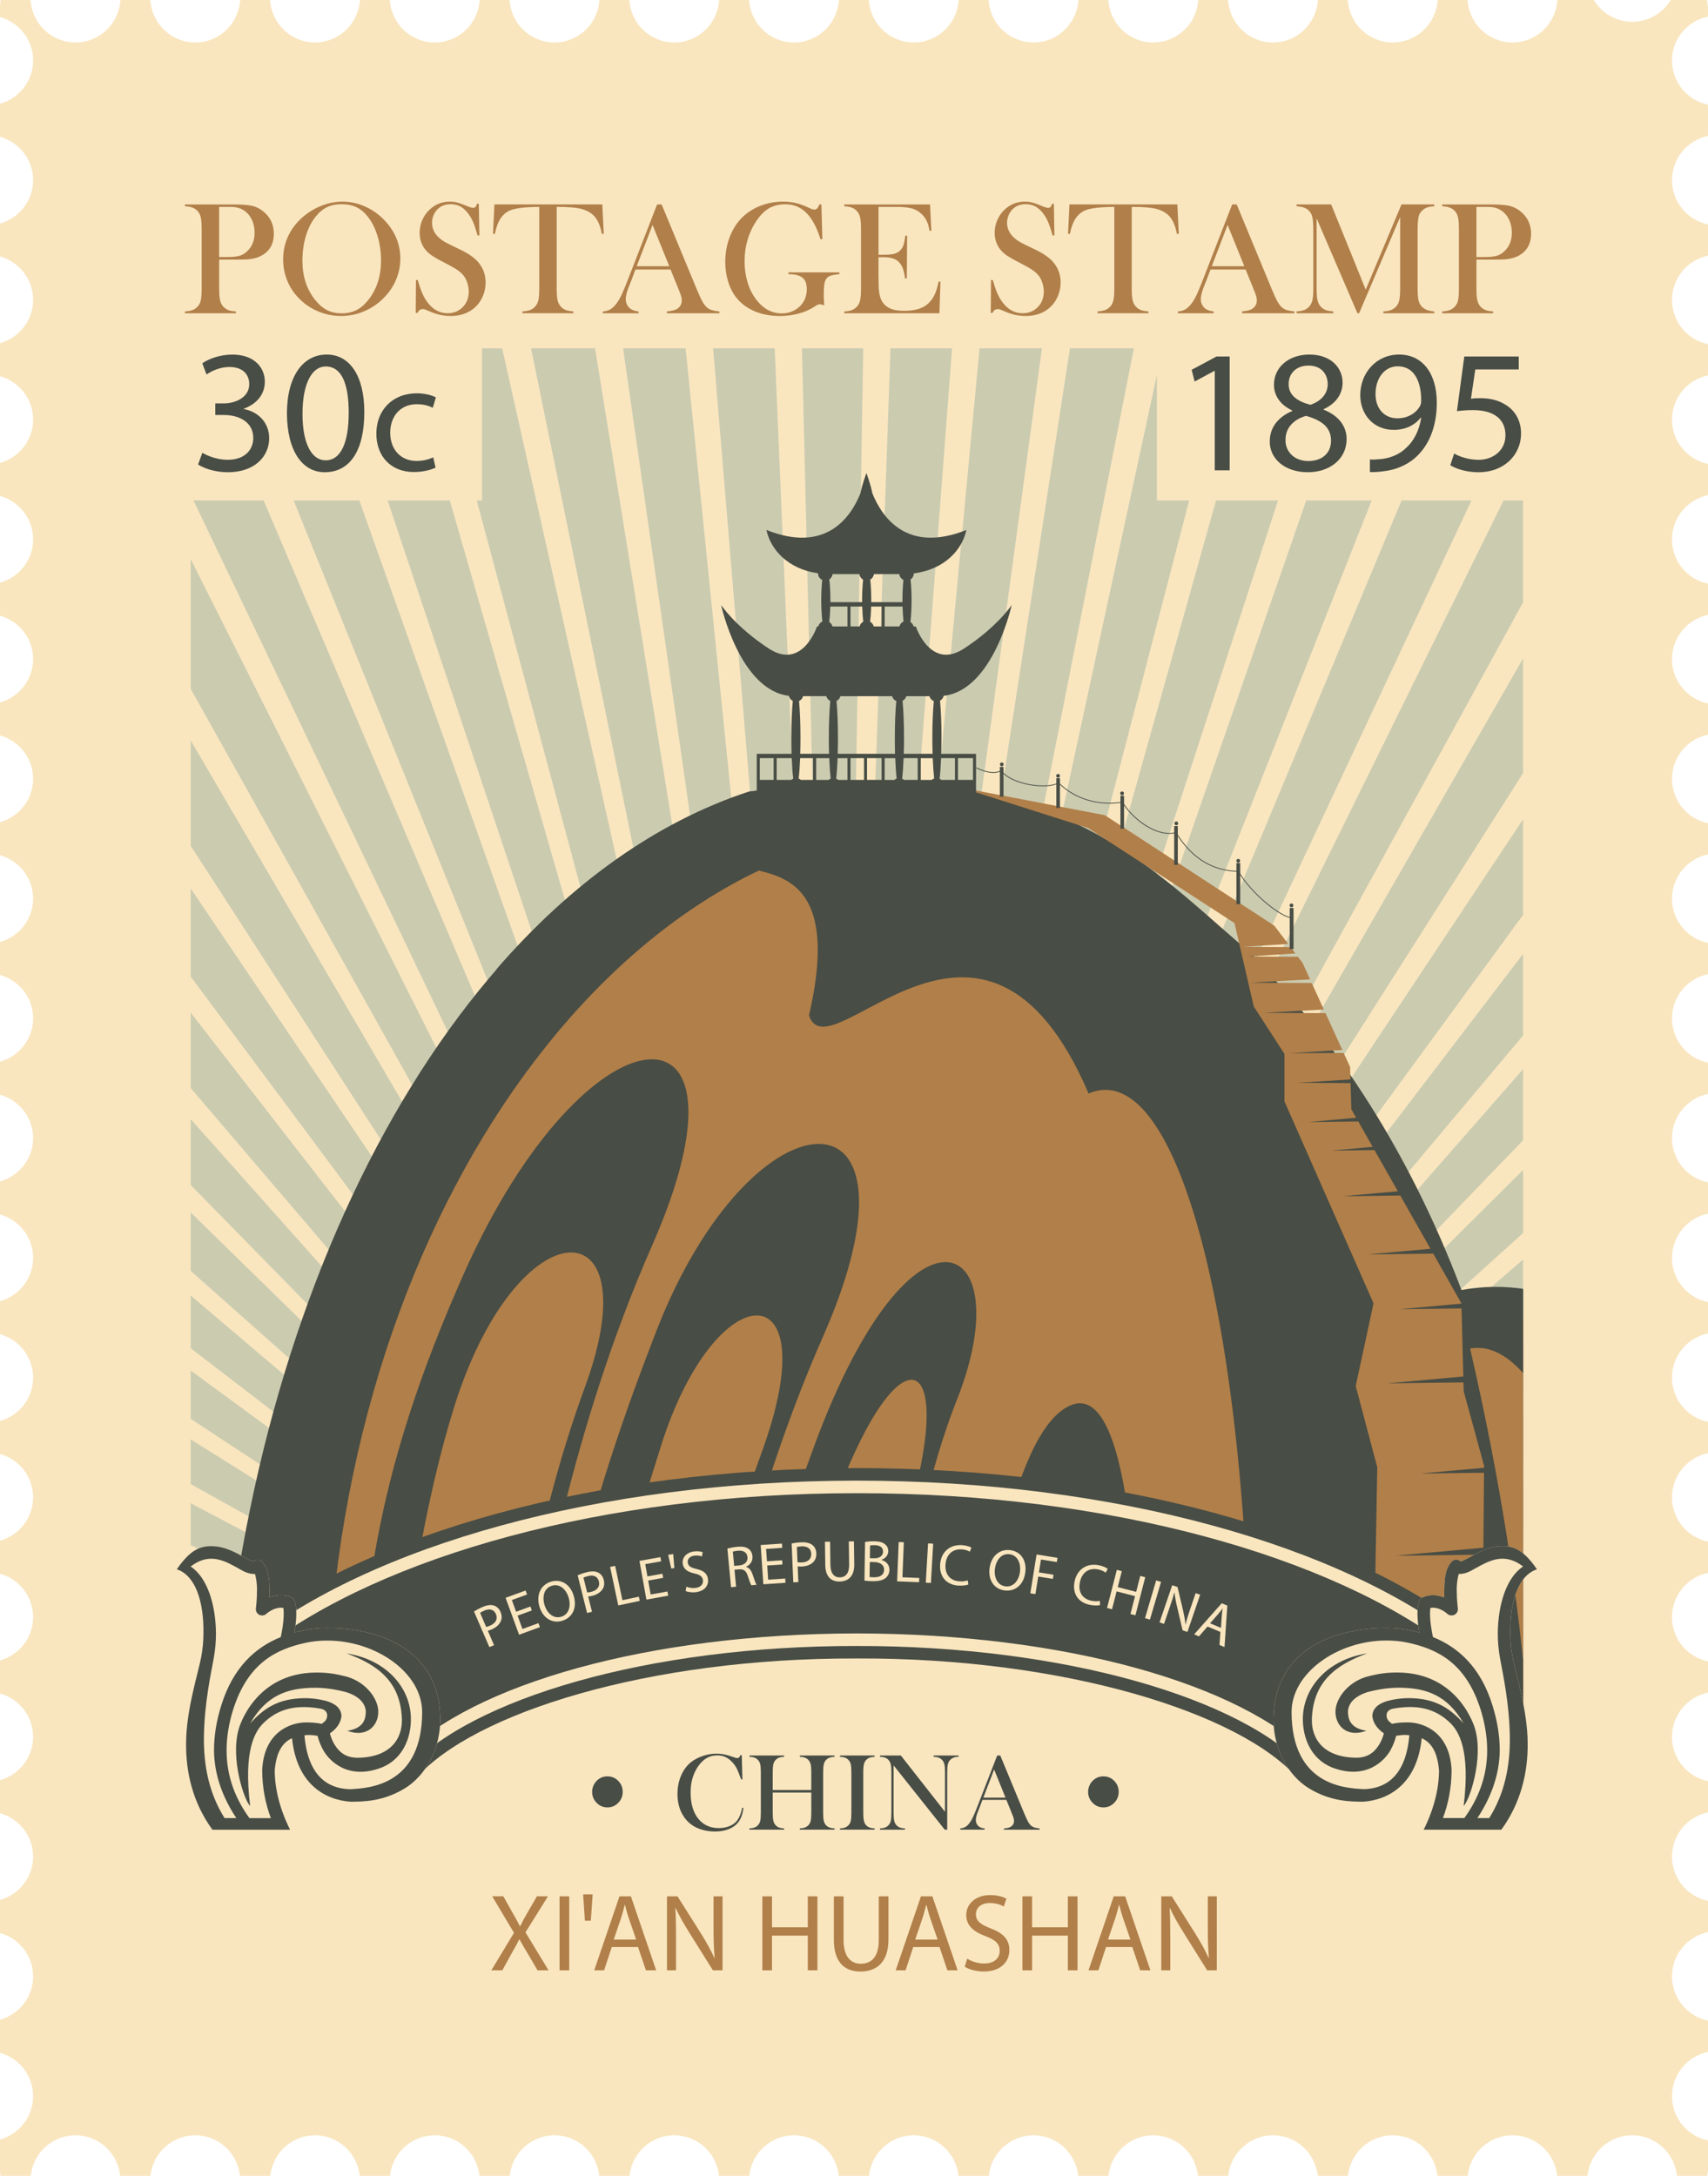 <svg xmlns="http://www.w3.org/2000/svg" width="847.8" height="1080" viewBox="0 0 847.8 1080"><g id="a"/><g id="b"><g id="c"><g id="d"><path d="M.3.0H15.17c.71 11.74 10.39 21.08 22.3 21.08S59.06 11.74 59.77.0h14.85c.71 11.74 10.37 21.08 22.3 21.08S118.49 11.74 119.21.0h14.84c.71 11.74 10.39 21.08 22.3 21.08s21.58-9.33 22.29-21.08h14.86c.71 11.74 10.37 21.08 22.3 21.08s21.57-9.33 22.29-21.08h14.85c.7 11.74 10.38 21.08 22.29 21.08s21.59-9.33 22.29-21.08h14.86c.71 11.74 10.37 21.08 22.3 21.08s21.57-9.33 22.3-21.08h14.84c.71 11.74 10.38 21.08 22.3 21.08s21.58-9.33 22.29-21.08h14.85c.71 11.74 10.37 21.08 22.29 21.08s21.58-9.33 22.3-21.08h14.84c.71 11.74 10.38 21.08 22.3 21.08s21.59-9.33 22.29-21.08h14.86c.71 11.74 10.37 21.08 22.3 21.08s21.57-9.33 22.3-21.08h14.84c.71 11.74 10.38 21.08 22.29 21.08s21.59-9.33 22.29-21.08h14.86c.7 11.74 10.37 21.08 22.29 21.08s21.57-9.33 22.3-21.08h14.84c.71 11.74 10.39 21.08 22.3 21.08s21.59-9.33 22.29-21.08h18.04c3.94 6.45 11 10.81 19.11 10.81s15.16-4.35 19.1-10.81h18.05c.08 1.29.19 2.56.49 3.78v4.43c-10.19 2.11-17.9 10.96-17.9 21.79s7.68 19.88 17.9 21.97v15.49c-10.22 2.09-17.9 11.13-17.9 21.97s7.68 19.88 17.9 21.98v15.49c-10.22 2.09-17.9 11.13-17.9 21.97s7.68 19.89 17.9 21.98v15.49c-10.22 2.09-17.9 11.13-17.9 21.97s7.68 19.88 17.9 21.98v15.49c-10.22 2.09-17.9 11.13-17.9 21.97s7.68 19.88 17.9 21.98v15.49c-10.22 2.09-17.9 11.14-17.9 21.97s7.68 19.88 17.9 21.98v15.49c-10.22 2.09-17.9 11.13-17.9 21.97s7.68 19.88 17.9 21.98v15.49c-10.22 2.09-17.9 11.13-17.9 21.97s7.68 19.88 17.9 21.98v15.49c-10.22 2.09-17.9 11.13-17.9 21.97s7.68 19.88 17.9 21.98v15.49c-10.22 2.09-17.9 11.13-17.9 21.97s7.68 19.88 17.9 21.97v15.49c-10.22 2.09-17.9 11.13-17.9 21.97s7.68 19.88 17.9 21.97v15.49c-10.22 2.1-17.9 11.13-17.9 21.97s7.68 19.88 17.9 21.98v15.49c-10.22 2.1-17.9 11.14-17.9 21.97s7.68 19.88 17.9 21.98v15.49c-10.22 2.09-17.9 11.14-17.9 21.97s7.68 19.88 17.9 21.97v15.5c-10.22 2.09-17.9 11.13-17.9 21.97s7.68 19.89 17.9 21.98v15.49c-10.22 2.1-17.9 11.14-17.9 21.97s7.68 19.89 17.9 21.98v15.49c-10.22 2.09-17.9 11.13-17.9 21.98s7.68 19.88 17.9 21.97v15.5c-10.22 2.09-17.9 11.13-17.9 21.97s7.68 19.9 17.9 21.99v14.74c-.21.92-.31 1.85-.41 2.81h-15.04c-1.19-11.28-10.61-20.1-22.2-20.1s-21.02 8.83-22.2 20.1h-15.05c-1.17-11.28-10.61-20.1-22.19-20.1s-21.01 8.83-22.2 20.1h-15.04c-1.19-11.28-10.61-20.1-22.2-20.1s-21.02 8.83-22.19 20.1h-15.05c-1.18-11.28-10.61-20.1-22.2-20.1s-21.01 8.83-22.2 20.1h-15.04c-1.19-11.28-10.61-20.1-22.19-20.1s-21.02 8.83-22.2 20.1h-15.05c-1.18-11.28-10.61-20.1-22.19-20.1s-21.01 8.83-22.2 20.1h-15.04c-1.19-11.28-10.61-20.1-22.2-20.1s-21.02 8.83-22.19 20.1h-15.05c-1.17-11.28-10.61-20.1-22.19-20.1s-21.02 8.83-22.2 20.1h-15.04c-1.18-11.28-10.61-20.1-22.2-20.1s-21.02 8.83-22.2 20.1h-15.05c-1.18-11.28-10.61-20.1-22.2-20.1s-21.01 8.83-22.2 20.1h-15.04c-1.19-11.28-10.61-20.1-22.2-20.1s-21.02 8.83-22.2 20.1h-15.05c-1.18-11.28-10.61-20.1-22.19-20.1s-21.01 8.83-22.2 20.1h-15.04c-1.19-11.28-10.61-20.1-22.2-20.1s-21.02 8.83-22.2 20.1h-15.05c-1.17-11.28-10.61-20.1-22.19-20.1s-21.01 8.83-22.2 20.1H.24c-.09-.75-.1-1.53-.24-2.26v-15.74c9.44-2.64 16.43-11.25 16.43-21.54s-6.99-18.87-16.43-21.52v-16.41c9.44-2.63 16.43-11.22 16.43-21.52s-6.99-18.9-16.43-21.53v-16.4c9.44-2.65 16.43-11.24 16.43-21.53s-6.99-18.88-16.43-21.52v-16.4c9.44-2.64 16.43-11.22 16.43-21.53s-6.99-18.88-16.43-21.52v-16.4c9.44-2.64 16.43-11.22 16.43-21.52s-6.99-18.88-16.43-21.51v-16.4c9.44-2.64 16.43-11.23 16.43-21.53s-6.99-18.88-16.43-21.51v-16.4c9.44-2.64 16.43-11.23 16.43-21.53s-6.99-18.88-16.43-21.51v-16.4c9.44-2.64 16.43-11.23 16.43-21.53s-6.99-18.89-16.43-21.52v-16.4c9.44-2.64 16.43-11.23 16.43-21.52s-6.99-18.88-16.43-21.52v-16.39c9.44-2.64 16.43-11.23 16.43-21.53s-6.99-18.89-16.43-21.52v-16.39c9.44-2.64 16.43-11.23 16.43-21.53s-6.99-18.88-16.43-21.52v-16.4c9.44-2.64 16.43-11.22 16.43-21.52s-6.99-18.89-16.43-21.52v-16.39c9.44-2.64 16.43-11.22 16.43-21.53s-6.99-18.88-16.43-21.52v-16.4c9.44-2.64 16.43-11.22 16.43-21.52s-6.99-18.89-16.43-21.52v-16.4c9.44-2.64 16.43-11.23 16.43-21.52s-6.99-18.88-16.43-21.52v-16.4c9.44-2.64 16.43-11.22 16.43-21.52s-6.99-18.88-16.43-21.52v-16.39c9.44-2.64 16.43-11.22 16.43-21.52S9.44 70.54.0 67.9v-16.39c9.44-2.63 16.43-11.22 16.43-21.52S9.44 11.1.0 8.47V2.82C.16 1.9.25.95.3.0z" fill="#f9e6bf"/><g><g><path d="M108.79 128.86v14.21c0 2.69.15 4.69.45 6 .3 1.31.87 2.38 1.68 3.23.71.74 1.54 1.29 2.47 1.64.94.36 2.17.57 3.7.65v.91h-25.29v-.91c1.53-.08 2.76-.3 3.7-.65.94-.36 1.76-.9 2.47-1.64.84-.84 1.41-1.91 1.7-3.2s.43-3.3.43-6.02v-29.17c0-2.27-.1-4.02-.3-5.24-.2-1.23-.54-2.22-1.01-2.99-.69-1.06-1.56-1.84-2.61-2.36-1.05-.52-2.43-.82-4.11-.93h-.28v-.91h23.87c4.17.0 7.24.21 9.22.63 1.98.42 3.78 1.27 5.42 2.53 3.75 2.85 5.62 6.65 5.62 11.4s-1.9 8.37-5.7 10.61c-1.98 1.16-4.38 1.86-7.2 2.1-.9.08-3.06.12-6.49.12h-7.76zm0-1.27h3.88c2.61.0 4.62-.19 6.04-.57 1.41-.38 2.67-1.09 3.78-2.12 2.59-2.35 3.88-5.48 3.88-9.38.0-2.16-.37-4.15-1.13-5.96-.75-1.81-1.83-3.28-3.23-4.41-1.61-1.35-3.52-2.14-5.74-2.37-.61-.05-1.99-.08-4.16-.08h-3.33v24.89z" fill="#b17f49"/><path d="M140.53 128.84c0-4.43.95-8.55 2.85-12.34 1.9-3.79 4.67-7.1 8.31-9.92 2.72-2.08 5.65-3.69 8.79-4.81 3.14-1.12 6.3-1.68 9.5-1.68 4.06.0 7.99.89 11.79 2.67 3.8 1.78 7.12 4.3 9.97 7.55 4.64 5.28 6.97 11.29 6.97 18.02.0 3.38-.61 6.64-1.82 9.78-1.21 3.14-2.98 6.01-5.3 8.59-2.85 3.22-6.22 5.72-10.11 7.49-3.89 1.77-7.96 2.65-12.21 2.65s-8.21-.86-12.03-2.57c-3.83-1.72-7.13-4.15-9.89-7.29-2.19-2.45-3.87-5.25-5.05-8.38-1.17-3.13-1.76-6.38-1.76-9.76zm9.58.59c0 7.66 2.09 14.11 6.26 19.37 1.87 2.35 3.86 4.06 5.95 5.13 2.1 1.07 4.52 1.6 7.26 1.6s5.2-.53 7.3-1.58c2.1-1.06 4.1-2.77 6-5.15 4.17-5.28 6.25-11.79 6.25-19.53.0-4.25-.58-8.27-1.72-12.06-1.15-3.79-2.76-7-4.85-9.64-1.69-2.16-3.57-3.74-5.64-4.73-2.07-.99-4.52-1.48-7.34-1.48s-5.22.49-7.26 1.47c-2.04.98-3.94 2.56-5.68 4.75-2.09 2.62-3.7 5.82-4.83 9.62-1.13 3.8-1.7 7.88-1.7 12.24z" fill="#b17f49"/><path d="M206.35 155.33l.12-16.35.91.04c1.11 4.16 2.43 7.44 3.96 9.83 2.88 4.42 6.49 6.63 10.85 6.63 3.03.0 5.54-1.02 7.52-3.05 1.98-2.03 2.97-4.6 2.97-7.72.0-1.35-.22-2.72-.65-4.12-.43-1.4-1.02-2.6-1.76-3.6-.77-1.03-1.84-2.02-3.23-2.97-1.39-.95-3.5-2.15-6.35-3.6-2.51-1.27-4.43-2.33-5.76-3.2-1.33-.87-2.41-1.76-3.23-2.65-2.27-2.48-3.4-5.5-3.4-9.06.0-2.19.44-4.3 1.33-6.33.88-2.03 2.12-3.77 3.7-5.22 2.8-2.59 6.11-3.88 9.94-3.88 1.24.0 2.39.13 3.44.38 1.05.25 2.47.74 4.23 1.48 1.32.53 2.22.87 2.69 1.01.48.15.9.22 1.27.22.92.0 1.54-.67 1.86-2.02h.91l.28 15.71h-.91c-.71-2.51-1.33-4.43-1.84-5.76-.51-1.33-1.13-2.57-1.84-3.7-1.29-2.06-2.71-3.58-4.27-4.57-1.56-.99-3.35-1.48-5.37-1.48-2.95.0-5.28 1-6.99 3.01-.71.82-1.27 1.78-1.68 2.89-.41 1.11-.61 2.22-.61 3.33.0 4.41 2.83 7.97 8.5 10.66l5.57 2.69c4.29 2.03 7.39 4.28 9.29 6.73 2.16 2.75 3.24 5.94 3.24 9.59.0 2.42-.49 4.74-1.46 6.95-1.37 3.08-3.43 5.46-6.17 7.13-2.74 1.67-5.98 2.51-9.7 2.51-3.4.0-6.68-.67-9.82-2.02-1.64-.71-2.61-1.12-2.93-1.23-.32-.11-.67-.16-1.07-.16-1.27.0-2.14.63-2.61 1.9h-.91z" fill="#b17f49"/><path d="M267.7 102.69c-1.66.0-3.45.05-5.34.16-4.06.21-7.09.73-9.08 1.54-1.99.82-3.64 2.23-4.93 4.23-1.19 1.85-2.1 4.35-2.73 7.52l-.91-.08.71-14.6h53.55l.71 14.6-.91.08c-.71-3.67-1.83-6.45-3.35-8.33-1.52-1.89-3.73-3.24-6.63-4.06-2.45-.71-6.61-1.07-12.47-1.07v40.37c0 2.69.15 4.69.45 6 .3 1.31.87 2.38 1.68 3.23.74.77 1.58 1.32 2.51 1.66.94.34 2.16.55 3.66.63v.91h-25.29v-.91c1.53-.08 2.76-.29 3.7-.63.94-.34 1.77-.9 2.51-1.66.82-.84 1.38-1.91 1.68-3.2.3-1.29.46-3.3.46-6.02v-40.37z" fill="#b17f49"/><path d="M357.06 155.49h-26v-.91c2.35-.21 3.98-.61 4.91-1.19 1.64-1.03 2.45-2.45 2.45-4.27.0-1.08-.37-2.53-1.11-4.35l-.67-1.66-3.8-9.34h-17.41l-2.06 5.46-.99 2.45c-1.19 2.9-1.78 5.18-1.78 6.85.0.98.22 1.89.65 2.73.44.84 1.02 1.53 1.76 2.06 1.03.71 2.35 1.13 3.96 1.27v.91h-17.73v-.91c1.4-.08 2.62-.42 3.68-1.03 1.06-.61 2.08-1.58 3.09-2.93.84-1.08 1.67-2.47 2.47-4.17.81-1.7 1.87-4.25 3.19-7.66l14.49-37.32h2.26l17.22 41.6c1.29 3.14 2.32 5.38 3.09 6.73.76 1.35 1.59 2.36 2.49 3.05.64.48 1.36.84 2.18 1.09.82.25 2.04.47 3.68.65v.91zm-24.85-23.35-8.31-20.5-7.84 20.5h16.15z" fill="#b17f49"/><path d="M407.72 101.47l.47 17.22-.91.08c-1.82-5.86-4.16-10.22-7.01-13.08-2.85-2.86-6.29-4.29-10.33-4.29-3.14.0-5.84.64-8.1 1.92s-4.36 3.36-6.31 6.23c-3.96 5.88-5.94 12.61-5.94 20.18.0 3.62.48 7.03 1.42 10.23.95 3.21 2.34 6.04 4.16 8.49 3.54 4.75 7.85 7.12 12.94 7.12 2.01.0 3.89-.42 5.66-1.27 1.77-.84 3.22-2 4.36-3.48 1.56-2.06 2.33-4.5 2.33-7.32.0-2.61-.71-4.5-2.12-5.66-1.41-1.16-3.74-1.74-6.98-1.74v-.91h25.25v.91c-2.32.21-3.95.53-4.89.97-.94.44-1.63 1.18-2.08 2.24-.5 1.16-.75 3.47-.75 6.93.0.95.05 2.43.16 4.43l.08.91c-1-.37-1.74-.55-2.22-.55-.58.0-1.32.3-2.22.91-2.3 1.58-4.96 2.8-7.99 3.64-3.03.84-6.24 1.27-9.62 1.27-4.64.0-8.83-.79-12.57-2.37-3.73-1.58-6.76-3.85-9.08-6.81-1.74-2.22-3.08-4.85-4.02-7.92-.94-3.06-1.41-6.31-1.41-9.74.0-4.72.84-9.12 2.53-13.18 1.69-4.06 4.06-7.41 7.13-10.05 2.51-2.14 5.4-3.79 8.67-4.95 3.27-1.16 6.73-1.74 10.37-1.74 2.11.0 4.07.2 5.88.59 1.81.4 3.73 1.04 5.76 1.94l2.34 1.07c.58.24 1.11.36 1.58.36 1.06.0 1.86-.86 2.42-2.57h1.03z" fill="#b17f49"/><path d="M461.63 101.47l.67 13.06-.91.04c-.34-2.22-.91-4.05-1.7-5.5s-1.94-2.73-3.44-3.84c-1.24-.92-2.71-1.58-4.39-1.96-1.69-.38-3.93-.57-6.73-.57h-9.06v23.75h2.38c2.4.0 4.21-.16 5.42-.47 1.21-.32 2.2-.88 2.97-1.7.74-.77 1.29-1.67 1.64-2.71.36-1.04.65-2.58.89-4.61l.91.04-.16 21.21h-.91c-.24-2.03-.59-3.67-1.05-4.91-.46-1.24-1.1-2.3-1.92-3.17-.79-.84-1.82-1.46-3.09-1.86-1.27-.4-2.88-.59-4.83-.59h-2.26v9.06c0 3.62.09 6.25.28 7.9.19 1.65.54 3.03 1.07 4.14.9 1.9 2.26 3.29 4.1 4.18 1.83.88 4.25 1.33 7.26 1.33 3.17.0 5.82-.4 7.95-1.21 2.14-.81 3.88-2.05 5.23-3.74.95-1.13 1.72-2.43 2.32-3.88.59-1.45 1.14-3.36 1.64-5.74l.91.04-.52 15.75h-47.22v-.91c1.5-.08 2.72-.29 3.66-.63.94-.34 1.77-.9 2.51-1.66.82-.84 1.38-1.92 1.68-3.23.3-1.31.45-3.3.45-6v-29.17c0-2.69-.15-4.69-.45-6-.3-1.31-.86-2.38-1.68-3.22-.71-.77-1.54-1.32-2.47-1.66-.94-.34-2.17-.55-3.7-.63v-.91h42.55z" fill="#b17f49"/><path d="M491.78 155.33l.12-16.35.91.04c1.11 4.16 2.43 7.44 3.96 9.83 2.88 4.42 6.49 6.63 10.85 6.63 3.03.0 5.54-1.02 7.52-3.05 1.98-2.03 2.97-4.6 2.97-7.72.0-1.35-.22-2.72-.65-4.12-.43-1.4-1.02-2.6-1.76-3.6-.77-1.03-1.84-2.02-3.23-2.97-1.39-.95-3.5-2.15-6.35-3.6-2.51-1.27-4.43-2.33-5.76-3.2-1.33-.87-2.41-1.76-3.23-2.65-2.27-2.48-3.4-5.5-3.4-9.06.0-2.19.44-4.3 1.33-6.33.88-2.03 2.12-3.77 3.7-5.22 2.8-2.59 6.11-3.88 9.94-3.88 1.24.0 2.39.13 3.44.38 1.05.25 2.47.74 4.23 1.48 1.32.53 2.22.87 2.69 1.01.48.15.9.22 1.27.22.92.0 1.54-.67 1.86-2.02h.91l.28 15.71h-.91c-.71-2.51-1.33-4.43-1.84-5.76-.52-1.33-1.13-2.57-1.84-3.7-1.29-2.06-2.71-3.58-4.27-4.57-1.56-.99-3.35-1.48-5.37-1.48-2.95.0-5.28 1-6.99 3.01-.71.82-1.27 1.78-1.68 2.89-.41 1.11-.61 2.22-.61 3.33.0 4.41 2.83 7.97 8.5 10.66l5.57 2.69c4.29 2.03 7.39 4.28 9.29 6.73 2.16 2.75 3.24 5.94 3.24 9.59.0 2.42-.49 4.74-1.46 6.95-1.37 3.08-3.43 5.46-6.17 7.13-2.74 1.67-5.98 2.51-9.7 2.51-3.4.0-6.68-.67-9.82-2.02-1.64-.71-2.61-1.12-2.93-1.23-.32-.11-.67-.16-1.07-.16-1.27.0-2.14.63-2.61 1.9h-.91z" fill="#b17f49"/><path d="M553.13 102.69c-1.66.0-3.45.05-5.34.16-4.06.21-7.09.73-9.08 1.54-1.99.82-3.64 2.23-4.93 4.23-1.19 1.85-2.1 4.35-2.73 7.52l-.91-.08.71-14.6h53.55l.71 14.6-.91.08c-.71-3.67-1.83-6.45-3.35-8.33-1.52-1.89-3.73-3.24-6.63-4.06-2.45-.71-6.61-1.07-12.47-1.07v40.37c0 2.69.15 4.69.46 6 .3 1.31.87 2.38 1.68 3.23.74.77 1.58 1.32 2.51 1.66.94.34 2.16.55 3.66.63v.91h-25.29v-.91c1.53-.08 2.76-.29 3.7-.63.94-.34 1.77-.9 2.51-1.66.82-.84 1.38-1.91 1.68-3.2.3-1.29.45-3.3.45-6.02v-40.37z" fill="#b17f49"/><path d="M642.5 155.49h-26v-.91c2.35-.21 3.98-.61 4.91-1.19 1.64-1.03 2.45-2.45 2.45-4.27.0-1.08-.37-2.53-1.11-4.35l-.67-1.66-3.8-9.34h-17.41l-2.06 5.46-.99 2.45c-1.19 2.9-1.78 5.18-1.78 6.85.0.98.22 1.89.65 2.73.44.84 1.02 1.53 1.76 2.06 1.03.71 2.35 1.13 3.96 1.27v.91h-17.73v-.91c1.4-.08 2.62-.42 3.68-1.03 1.06-.61 2.08-1.58 3.09-2.93.84-1.08 1.67-2.47 2.47-4.17.81-1.7 1.87-4.25 3.19-7.66l14.49-37.32h2.26l17.22 41.6c1.29 3.14 2.32 5.38 3.09 6.73.76 1.35 1.59 2.36 2.49 3.05.64.48 1.36.84 2.18 1.09.82.25 2.04.47 3.68.65v.91zm-24.85-23.35-8.31-20.5-7.84 20.5h16.15z" fill="#b17f49"/><path d="M711.96 102.38c-1.5.08-2.71.28-3.62.61-.91.33-1.75.88-2.51 1.64-.58.55-1.02 1.17-1.31 1.84-.29.67-.49 1.52-.59 2.55-.19 1.37-.28 3-.28 4.87v29.17c0 2.72.16 4.74.47 6.06.32 1.32.89 2.37 1.7 3.17 1.45 1.4 3.5 2.16 6.13 2.3v.91h-25.29v-.91c1.53-.08 2.76-.3 3.7-.65.94-.36 1.77-.9 2.51-1.64.82-.84 1.38-1.92 1.68-3.23.3-1.31.45-3.3.45-6v-35.38l-20.38 47.81h-.83l-20.26-47.1v34.67c0 2.72.15 4.72.45 6.02.3 1.29.87 2.36 1.68 3.2.74.77 1.58 1.32 2.51 1.66.94.34 2.16.55 3.66.63v.91h-18.25v-.91c1.5-.08 2.72-.29 3.66-.63.94-.34 1.77-.9 2.51-1.66.82-.84 1.38-1.92 1.68-3.23.3-1.31.46-3.3.46-6v-29.17c0-1.21-.04-2.36-.12-3.44-.13-1.95-.44-3.38-.91-4.28-.66-1.24-1.56-2.16-2.71-2.75-1.15-.59-2.67-.94-4.57-1.05v-.91h17.18l17.14 42.31 17.77-42.31h16.26v.91z" fill="#b17f49"/><path d="M732.85 128.86v14.21c0 2.69.15 4.69.45 6 .3 1.31.87 2.38 1.68 3.23.71.74 1.54 1.29 2.47 1.64.94.36 2.17.57 3.7.65v.91h-25.29v-.91c1.53-.08 2.76-.3 3.7-.65.94-.36 1.76-.9 2.47-1.64.84-.84 1.41-1.91 1.7-3.2s.43-3.3.43-6.02v-29.17c0-2.27-.1-4.02-.3-5.24-.2-1.23-.54-2.22-1.01-2.99-.69-1.06-1.56-1.84-2.61-2.36-1.05-.52-2.43-.82-4.11-.93h-.28v-.91h23.87c4.17.0 7.24.21 9.22.63 1.98.42 3.78 1.27 5.42 2.53 3.75 2.85 5.62 6.65 5.62 11.4s-1.9 8.37-5.7 10.61c-1.98 1.16-4.38 1.86-7.2 2.1-.9.08-3.06.12-6.49.12h-7.76zm0-1.27h3.88c2.61.0 4.62-.19 6.04-.57 1.41-.38 2.67-1.09 3.78-2.12 2.59-2.35 3.88-5.48 3.88-9.38.0-2.16-.37-4.15-1.13-5.96-.75-1.81-1.83-3.28-3.23-4.41-1.61-1.35-3.52-2.14-5.74-2.37-.61-.05-1.99-.08-4.16-.08h-3.33v24.89z" fill="#b17f49"/></g><path d="M674.58 172.89l-239.04 688.89h2.74L710.73 172.89h-36.15zm52.67.0L439.57 861.78h2.93L756 193.82v-20.94h-28.75zM447.08 861.78 756 299.01V228.8L443.9 861.78h3.18zm4.99.0L756 383.75v-56.88L448.58 861.78h3.48zM624.75 172.89l-193 688.89h2.59L659.02 172.89h-34.27zm-182.74.0-24.08 688.89h2.27l52.37-688.89h-30.56zm44.21.0-64.97 688.89h2.32l93.63-688.89h-30.98zm90.89.0-148.99 688.89h2.47L609.93 172.89h-32.82zm-46.01.0-106.46 688.89h2.37L562.82 172.89H531.1zm-133.03.0 16.57 688.89h2.25l11.61-688.89h-30.43zm140.16 688.89L756 758.71v-22.38l-232.79 125.45h15.02zm-20.79.0 238.56-135.71v-23.88L506.2 861.78h11.24zm-27.99.0L756 653.43v-28.22L482.34 861.77h7.11zm-10.03.0 276.59-249.74v-31.31L473.52 861.78h5.91zm-8.38.0L756 566.01v-35.29L466 861.78h5.04zm-7.16.0L756 513.99v-40.5L459.49 861.78h4.39zm37.9.0 254.23-170.6v-25.79L493 861.78h8.78zm-44.16.0 298.38-407.66v-47.43L453.73 861.78h3.88zm-362.96-125.14 224.73 125.14h10.49L94.66 714.47v22.18zm0-32.4 239.36 157.53h8.2l-247.57-181.47v23.94zM353.96 172.89l57.39 688.89h2.25l-29.06-688.89h-30.58zM94.66 630.84l260.22 230.94h5.54L94.66 601.83v29.01zm0 136.11 205.25 94.83h14.07l-219.32-115.61v20.79zm0-178.75 268.06 273.58h4.73L94.66 555.53v32.67zm0 81.02 250.88 192.56h6.63L94.66 643.05v26.17zM216.38 172.89l184.76 688.89h2.4L249.27 172.89h-32.89zm-49.23.0 230.37 688.89h2.5L201.51 172.89h-34.36zm-51.94.0L393.72 861.78h2.63L151.52 172.89h-36.3zM94.65 540.06l274.8 321.72h4.12L94.66 502.64v37.42zM309.28 172.89l98.75 688.89h2.28L340.31 172.89h-31.04zm-45.69.0 141.05 688.89h2.33L295.37 172.89h-31.79zm-168.92.0v72.66L389.68 861.78h2.81L98.62 172.89h-3.96zm0 311.86 280.67 377.03h3.67L94.66 441.02v43.73zm0-64.88 285.93 441.9h3.3L94.66 367.54v52.33zm0-77.94L385.32 861.78h3.03L94.66 277.55v64.39z" fill="#cbcbb0"/><g><path d="M756 639.72c-4.39-.6-8.81-.96-13.27-.96-7.75.0-15.39.95-22.89 2.72-24.77-66.5-58.18-123.52-97.68-167.03-42.4-37.92-113.26-87.8-189.69-84.34-23.43-.57-43.24.46-60.4 2.81-138.16 45.06-245.17 230.34-262.46 460.79H756V639.73z" fill="#484d45"/><path d="M756 853.7V654.87c-9.83-2.48-20.15-3.49-30.98-2.7-64.17-166.41-149.39-241.36-257.78-241.36-160.49.0-302.77 197.78-305.03 442.89h483.64c3.02-49.76 4.63-145.58-20.16-214.63 46.54 42.06 69.95 148.33 77.55 214.63h52.75z" fill="#b17f49"/><path d="M756 823.82c-3.25-31.25-10.28-85.36-26.3-154.45 9.42-1.68 18.2 3.12 26.3 12.16v-41.41c-9.62-1.11-19.74-1.01-30.41.61-27.92-74.09-67.11-130.49-109.26-171.41-42.89-37.13-85.98-82.91-183.86-79.22-23.62-.57-43.58.48-60.83 2.86-46.08 15.13-88.67 45.83-125.61 88.63 33.22-26.34 80.04-57.29 117.82-58.43-2.14 18.29 58.51-9.04 37.71 80.88 10.16 31 86.49-83.16 138.79 38.74 45.33-19.36 79.68 119.63 80.5 310.92h135.16v-29.88z" fill="#484d45"/><g><path d="M699.92 819.8 735.89 816.53 736.28 771.66 692.56 772.22 736.31 768.24 736.62 731.03 705.02 731.42 736.66 728.55V727.58L726.55 690.64 726.43 686.19 688.59 686.67 726.35 683.24 725.47 649.46 694.83 649.86 725.4 647.08V646.93L711.42 622.26 678.96 622.67 710.04 619.84 695.05 593.42 666.49 593.79 693.85 591.3 682.26 570.86 660.83 571.13 681.35 569.26 674.21 556.66 649.5 556.97 673.16 554.81 670.77 550.6 670.38 537.62 644.17 537.48 670.32 535.8 670.13 529.57 666.95 522.62 639.94 522.79 666.3 521.18 657.93 502.88 626.95 502.74 657.11 501.1 651.1 487.92 620.17 487.78 650.28 486.13 646.55 477.94 644.26 474.92 619.04 474.79 643 473.26 640.62 470.11 617.07 469.99 639.41 468.53 632.52 459.46 548.39 404.64 477.3 391.02l62.81 20L612.76 458.18 622.33 499.6 637.57 523.12V546.7L681.78 646.93 672.93 687.97 683.64 728.35 681.22 860.84H735.52L735.88 819.34 699.92 819.8z" fill="#b17f49"/><path d="M614.56 432.72c-11.71-.3-22.36-5.36-30.99-19.25h0c-1.05.28-2.14.41-3.23.41h0c-8.35.0-18.37-7.42-23.34-15.52h0c-2.1.35-4.22.52-6.33.52h0c-9.36.0-18.56-3.43-25.19-10.01h0c-2.02.98-4.77 1.42-7.81 1.42h0c-7.83.0-17.52-2.9-20.73-7.54h0c-1.19.65-2.54.9-3.89.9h0c-4.18.0-8.4-2.32-8.49-2.35h0l.19-.36s1.06.57 2.64 1.16h0c1.56.57 3.62 1.15 5.67 1.15h0c1.35.0 2.7-.26 3.85-.94h0l.17-.09.1.16c2.92 4.51 12.69 7.53 20.5 7.52h0c3.07.0 5.82-.46 7.75-1.44h0l.12-.07.11.11c6.56 6.55 15.71 9.99 25.02 9.99h0c2.15.0 4.27-.18 6.4-.54h0l.13-.02.08.11c4.86 8.06 14.93 15.46 23.07 15.46h0c1.12.0 2.23-.15 3.26-.45h0l.14-.05.08.14c8.64 13.92 19.18 18.91 30.87 19.2h.09l.07.09c6.66 11.41 20.97 22.32 25.85 22.82h0l-.05.41c-5.16-.61-19.29-11.45-26.09-22.93h0zm-130.01-51.44h0z" fill="#484d45"/><path d="M496.3 395.44h1.8v-14.79h-1.8v14.79zm28.03 5.61h1.8v-14.79h-1.8v14.79zm31.82 10.31h1.8v-16.37h-1.8v16.37zm26.68 17.93h1.79v-19.27h-1.79v19.27zm30.89 19.51h1.89v-20.4h-1.89v20.4zm26.45 1.9v20.4h1.9v-20.4h-1.9zm-142.91-72.24c-.53.0-.94.42-.94.94s.41.93.94.93.93-.42.93-.93-.42-.94-.93-.94zm27.94 5.71c-.52.0-.94.41-.94.94s.42.94.94.94.93-.41.93-.94-.42-.94-.93-.94zm31.77 10.56c.51.0.94-.43.94-.94s-.42-.94-.94-.94-.94.42-.94.94.42.94.94.94zm26.92 13.03c-.52.0-.94.42-.94.94s.42.93.94.93.93-.42.93-.93-.42-.94-.93-.94zm30.75 20.44c.52.0.94-.42.94-.94s-.43-.94-.94-.94-.94.42-.94.94.4.94.94.94zm26.41 22.15c.51.0.93-.41.93-.94s-.42-.94-.93-.94-.95.41-.95.94.42.94.95.94z" fill="#484d45"/></g><path d="M467.33 366.33c0-7.33-.28-13.91-.73-18.51.92-.5 1.59-1.38 1.81-2.44 24.6-2.8 33.77-45.1 33.77-45.1.0.0-6.91 10.67-23.64 21.63-16.74 10.96-23.96-10.96-23.96-10.96h-1.1c-.22-.93-.8-1.71-1.59-2.22.37-2.86.59-6.64.59-10.8.0-3.94-.2-7.52-.51-10.32.97-.65 1.61-1.75 1.63-3 15.26-1.95 24.02-11.73 26.08-21.54-29.25 11.65-41.7-5.92-46.66-18.16-.77-4.18-2.95-10.11-2.95-10.11.0.0-2.21 5.92-2.99 10.11-4.93 12.24-17.39 29.81-46.64 18.16 2.04 9.7 10.65 19.39 25.59 21.49h0c0 1.48.87 2.73 2.11 3.3-.32 2.77-.5 6.26-.5 10.08.0 4.04.22 7.72.56 10.56-1.01.45-1.77 1.36-2.04 2.46h-.62s-7.22 21.92-23.94 10.96c-16.73-10.96-23.67-21.63-23.67-21.63.0.0 9.15 42.17 33.66 45.1.22 1.1.95 2.02 1.93 2.51-.45 4.6-.72 11.15-.72 18.45.0 2.75.04 5.36.1 7.84h-17.27v19.52h108.84v-19.52h-17.28c.08-2.48.12-5.09.12-7.84zm-5.98-20.77c.3 1.11 1.11 2.02 2.17 2.44-.44 4.6-.73 11.09-.73 18.32.0 2.75.04 5.36.13 7.84h-14.32c.09-2.48.13-5.09.13-7.84.0-7.3-.29-13.87-.74-18.46.92-.47 1.6-1.3 1.87-2.3h11.5zm2.34 40.86c-.45.15-.86.4-1.21.71h-5.44v-10.8h5.94c.17 4.01.41 7.49.71 10.09zm-24.57.71v-10.8h5.25c.15 4.02.39 7.52.71 10.12-.41.15-.79.39-1.12.68h-4.84zm-41.58.0c-.33-.29-.7-.52-1.11-.68.32-2.61.57-6.1.73-10.13h6.43v10.8h-6.05zm7.57-10.8h6.51c.16 4.03.4 7.53.71 10.15-.38.15-.71.38-1.03.65h-6.19v-10.8zm9.94 10.16c.31-2.62.55-6.13.72-10.16h4.89v10.8h-4.61c-.3-.27-.63-.49-1-.64zm-2.91-85.43h8.52v9.88h-7.46c-.23-.93-.81-1.72-1.61-2.22.27-2.12.47-4.76.55-7.66zm36.36 7.42c-1.02.45-1.78 1.36-2.05 2.46h-7.33v-9.88h8.88c.07 2.8.25 5.34.5 7.42zm-10.89 2.46h-3.91c-.25-1.01-.91-1.85-1.81-2.33.27-2.1.45-4.69.54-7.55h5.18v9.88zm-9.11-2.35c-.91.48-1.59 1.33-1.83 2.35h-4.51v-9.88h5.82c.08 2.85.27 5.43.53 7.53zm-13.27 39.32c.95-.46 1.65-1.32 1.93-2.35h25.67c.28 1.09 1.05 1.97 2.06 2.41-.44 4.6-.72 11.1-.72 18.35.0 2.75.03 5.36.1 7.84h-28.45c.07-2.48.12-5.09.12-7.84.0-7.28-.28-13.82-.72-18.41zm6.92 28.41h6.72v10.8h-6.72v-10.8zm8.22.0h7.23v10.8h-7.23v-10.8zm17.42 10.2c.32-2.62.56-6.15.73-10.2h7.01v10.8h-6.8c-.28-.24-.59-.45-.94-.6zm-14.02-101.55h12.61c.15 1.28.96 2.35 2.07 2.86-.31 2.77-.5 6.26-.5 10.08.0.34.0.65.0.98h-15.49c0-.32.0-.64.0-.98.0-3.88-.19-7.43-.5-10.21.98-.56 1.68-1.55 1.81-2.73zm-20.51.0h13.32c.15 1.19.86 2.2 1.86 2.76-.32 2.78-.51 6.32-.51 10.19.0.34.02.65.02.98h-15.79c.02-.32.02-.64.02-.98.0-3.93-.19-7.52-.52-10.32.87-.58 1.47-1.52 1.61-2.62zm-16.65 62.98c1-.44 1.76-1.32 2.03-2.4h11.51c.28 1.04 1 1.91 1.98 2.36-.43 4.61-.73 11.14-.73 18.41.0 2.75.04 5.36.13 7.84h-14.32c.08-2.48.12-5.09.12-7.84.0-7.25-.28-13.77-.72-18.37zm-2.9 38.55c-.36.16-.66.37-.95.62h-7.25v-10.8h7.48c.16 4.05.42 7.57.73 10.18zm-16.57-10.18h6.87v10.8h-6.87v-10.8zm105.84 10.8h-7.47v-10.8h7.47v10.8zm-8.96-10.8v10.8h-6.78c-.25-.22-.54-.41-.85-.56.33-2.62.57-6.17.74-10.25h6.89z" fill="#484d45"/><path d="M531.5 697.51c-30.15 12.61-43.66 113.73-48.06 156.19h32.29c2.33-22.64 9.54-76.51 25.6-83.23 16.92-7.08 18.13 60.13 18.05 83.23h5.99c.17-43.35-2.09-169.5-33.86-156.19z" fill="#484d45"/><path d="M404.17 717.71c-21.1 57.18-33.27 102.73-40.3 136h76.52c5.61-46.99 16.13-112.29 34.58-158.88 32.07-80.9-22.14-109.02-70.81 22.89zm-78.19-57.51c-32.93 84.4-45.72 140.44-52.29 193.51h78.14c9.61-51.79 26.79-122.34 56.59-190.03 56.79-128.99-34.8-125.52-82.44-3.48zm-95.79-27.89c-43.51 97.87-48.8 157.13-52.69 221.4h82.18c6.77-48.98 24.05-144.75 63.95-235.36 56.8-129-32.98-122.02-93.44 13.96z" fill="#484d45"/><path d="M409.79 758.21c-9.11 27.41-18.08 75.83-20.77 95.49h41.93c3.92-33.01 12.32-70.65 23.03-112.71 19.52-76.62-12.38-78.4-44.2 17.22zm-81.72-40.4c-18.56 59.28-24.1 75.46-34.12 135.89h49.53c3.95-36.37 17.55-85.91 34.83-133.43 32.9-90.58-23.37-88.12-50.24-2.46zm-102.6-19.58c-13.3 42.36-26.14 110.35-25.56 155.47h54.16c2.21-34.39 12.97-101.64 36.3-165.26 33.21-90.58-33.38-90.53-64.9 9.78z" fill="#b17f49"/></g><g><path d="M574.25 165.76h193.8v82.64H574.25z" fill="#f9e6bf"/><path d="M79.76 165.76h159.5v82.64H79.76z" fill="#f9e6bf"/></g><g><g><path d="M119.44 817.64h611.78v90.59H119.44z" fill="#f9e6bf"/><g><path d="M204.75 884.56l1.73-1.91c28.62-32.58 115.9-59.71 218.14-59.43q.2.0.2-.03l.31.04.33-.02h.5c102.24-.28 189.54 26.86 218.15 59.42l1.75 1.93h9.89l85.13-65.98-9.25-7.41-3.3 4.13h0l3.28-4.14c-63.01-50.09-176.42-82.34-306.3-82.45-129.91.11-243.32 32.37-306.32 82.45l-3.1 2.46-6.2 4.94 85.12 66h9.93z" fill="#484d45"/><path d="M727.74 816.04c-61.13-48.74-173.58-81.07-302.42-81.1-128.82.03-241.28 32.36-302.41 81.1l-3.11 2.47 80.12 62.11 1.96-2.14c31.51-35.16 119.75-61.59 223.44-61.47 103.67-.12 191.95 26.31 223.46 61.47l1.93 2.13 80.11-62.09-3.08-2.47zm-76.32 56.16c-35.65-36.5-123.27-61.29-226.1-61.42-102.82.13-190.44 24.91-226.11 61.41l-69.3-53.7c60-46.09 169.85-77.37 295.41-77.32 125.55-.05 235.4 31.22 295.4 77.31l-69.3 53.72z" fill="#f9e6bf"/><g><path d="M749.68 810.67c-.21-16.52 4.37-28.88 13.22-31.71-6.56-9.59-11.47-11.51-17.14-11.5-5.55.01-10.19 2.22-13.85 4.17-3.3 1.88-6.21 3.38-6.93 3.43-.55-.55-1.32-.87-2.11-.89-.84-.01-1.65.3-2.26.9-3.58 3.94-3.61 9.58-3.74 14.68.0 1.11.01 2.17.05 3.18-1.59-.62-3.48-1.08-5.59-1.13-1.68.0-3.49.32-5.27 1.11-.8.36-1.4 1.04-1.66 1.88-.67 1.99-.8 4.06-.82 6.18.02 3.32.47 6.76.92 9.38-1.49-.4-2.98-.77-4.48-1.07-3.91-.82-7.9-1.22-11.84-1.22-26.77.07-54.48 11.07-56 42.86-.84 17.6 7.91 30.78 17.34 36.62 10.71 6.63 20.4 6.71 27.07 6.78 12.89-.9 26.8-8.87 29.11-31.53 4.25 1.9 7.79 6.16 8.58 16.05.0 9.07-2.61 19.39-7.62 29.38h38.54c9.73-13.34 13.22-28.41 13.08-42.82.0-16.62-6.13-35.3-7.53-43.04-.77-4.06-1.08-7.97-1.08-11.69zm-587.22-2.61c-3.93.0-7.91.39-11.82 1.22-1.49.3-2.99.67-4.48 1.07.45-2.62.91-6.06.91-9.38.0-2.12-.15-4.2-.8-6.18-.27-.83-.87-1.52-1.67-1.88-1.78-.79-3.58-1.11-5.27-1.11-2.11.05-4.01.5-5.6 1.13.04-1 .07-2.07.07-3.18-.15-5.09-.16-10.74-3.76-14.68-.59-.6-1.4-.91-2.26-.9-.78.02-1.54.34-2.09.89-.74-.06-3.63-1.56-6.93-3.43-3.68-1.95-8.3-4.16-13.85-4.17-5.68.0-10.59 1.91-17.14 11.5 8.84 2.83 13.44 15.2 13.22 31.71-.01 3.72-.33 7.63-1.09 11.69-1.4 7.74-7.53 26.42-7.53 43.04-.14 14.4 3.35 29.48 13.08 42.82h38.54c-5.03-9.99-7.62-20.31-7.63-29.38.8-9.89 4.35-14.15 8.59-16.05 2.32 22.66 16.22 30.63 29.12 31.53 6.68-.06 16.36-.15 27.08-6.78 9.42-5.83 18.16-19.01 17.32-36.62-1.51-31.79-29.24-42.79-56.01-42.86z" fill="#f9e6bf"/><path d="M749.68 810.67c-.21-16.52 4.37-28.88 13.22-31.71-6.56-9.59-11.47-11.51-17.14-11.5-5.55.01-10.19 2.22-13.85 4.17-3.3 1.88-6.21 3.38-6.93 3.43-.55-.55-1.32-.87-2.11-.89-.84-.01-1.65.3-2.26.9-3.58 3.94-3.61 9.58-3.74 14.68.0 1.11.01 2.17.05 3.18-1.59-.62-3.48-1.08-5.59-1.13-1.68.0-3.49.32-5.27 1.11-.8.36-1.4 1.04-1.66 1.88-.67 1.99-.8 4.06-.82 6.18.02 3.32.47 6.76.92 9.38-1.49-.4-2.98-.77-4.48-1.07-3.91-.82-7.9-1.22-11.84-1.22-26.77.07-54.48 11.07-56 42.86-.84 17.6 7.91 30.78 17.34 36.62 10.71 6.63 20.4 6.71 27.07 6.78 12.89-.9 26.8-8.87 29.11-31.53 4.25 1.9 7.79 6.16 8.58 16.05.0 9.07-2.61 19.39-7.62 29.38h38.54c9.73-13.34 13.22-28.41 13.08-42.82.0-16.62-6.13-35.3-7.53-43.04-.77-4.06-1.08-7.97-1.08-11.69zm-33.46 91.77c2.61-6.95 4.27-14.82 4.31-23.79-.84-18.57-13.53-23.72-21.91-23.72-.33.0-.63.01-.92.02-2.88.0-5.27.38-6.72.7-.46-.33-1.01-.76-1.55-1.28-1.28-1.02-2.6-5.49 2.33-6.3 14.8-2.62 22.62 1.99 27.86 6.92 4.42 4.17 10.33 13.56 6.89 41.42 2.77-2.43 9.92-23.21 5.72-38.08v-.02c-.06-.32-7.75-28.06-38.56-28.13-5.19.0-9.22.46-15.7 2.21-9.35 2.93-15.13 11.06-15.08 17.33.0 6.51 5.32 13.02 15.38 9.38-8.15-1.27-9.1-5.87-9.18-9.38.05-3.21 2.08-7.29 9.45-9.74 5.88-1.59 11.13-2.24 15.71-2.26 13.41.06 24.04 3.51 32.21 17.67-6.12-6.66-13.06-12.38-26.93-12.5-2.9.0-5.63.27-8.11.78-6.05 1.11-10.08 3.6-10.24 8.07.49 4.52 3.66 7.2 5.74 8.63-.36 1.38-.99 3.34-2.19 5.36-2.16 3.56-5.26 6.68-11.41 6.74-16.18-.11-22.38-9.18-22.15-19.14.64-18.56 11.9-27 27.53-32.66-20.1 3.14-31.89 17.31-32 32.39-.08 9.13 3.73 19.83 14.35 24.2 17.2 6.68 26.44-3.71 29.07-8.39 1.59-2.81 2.45-5.49 2.9-7.28 1.14-.2 2.77-.42 4.68-.42.61.05 1.23.08 1.86.14-1.96 23.14-14.55 26.49-22.38 26.77-9.77-.44-35.87-1.89-36.09-38.1-.01-9.68 5.47-18.49 14.27-25.07 8.76-6.57 20.75-10.63 32.82-10.61 3.53.0 7.08.31 10.57 1.05 15.18 3.29 28.86 10.29 36.15 33.1 2.29 7.34 3.29 14.12 3.29 20.36.0 13.27-4.61 24.36-11.35 33.62h-10.62zm22.99.0h-5.88c6.46-9.76 10.97-21.05 11.1-33.62.0-6.92-1.12-14.32-3.58-22.22-5.89-19.21-17.22-29.03-29.56-34.01-.4-1.76-1.49-7.12-1.47-11.64.0-1.04.06-2 .18-2.82.45-.07.89-.12 1.33-.12 1.75-.02 3.58.7 4.95 1.51 1.38.79 2.11 1.53 2.11 1.53.96.87 2.39 1.07 3.58.46 1.17-.58 1.82-1.86 1.66-3.17.0.0-.54-4.06-.54-8.61-.11-3.12.38-6.51 1.01-8.51.25.04.5.05.76.05 3.87-.2 6.54-2.43 10.01-4.18 3.39-1.82 7.08-3.41 10.9-3.41 3.03.03 6.35.89 10.24 3.87-7.98 5.32-12.39 18.17-12.56 33.1.0 4.1.37 8.39 1.18 12.81 1.49 8.01 4.5 22.12 4.8 37.94.3 15.45-2.77 29.17-10.22 41.03zm-576.75-94.38c-3.93.0-7.91.39-11.82 1.22-1.49.3-2.99.67-4.48 1.07.45-2.62.91-6.06.91-9.38.0-2.12-.15-4.2-.8-6.18-.27-.83-.87-1.52-1.67-1.88-1.78-.79-3.58-1.11-5.27-1.11-2.11.05-4.01.5-5.6 1.13.04-1 .07-2.07.07-3.18-.15-5.09-.16-10.74-3.76-14.68-.59-.6-1.4-.91-2.26-.9-.78.02-1.54.34-2.09.89-.74-.06-3.63-1.56-6.93-3.43-3.68-1.95-8.3-4.16-13.85-4.17-5.68.0-10.59 1.91-17.14 11.5 8.84 2.83 13.44 15.2 13.22 31.71-.01 3.72-.33 7.63-1.09 11.69-1.4 7.74-7.53 26.42-7.53 43.04-.14 14.4 3.35 29.48 13.08 42.82h38.54c-5.03-9.99-7.62-20.31-7.63-29.38.8-9.89 4.35-14.15 8.59-16.05 2.32 22.66 16.22 30.63 29.12 31.53 6.68-.06 16.36-.15 27.08-6.78 9.42-5.83 18.16-19.01 17.32-36.62-1.51-31.79-29.24-42.79-56.01-42.86zm-51 94.38c-7.45-11.86-10.53-25.57-10.23-41.03.29-15.82 3.31-29.92 4.79-37.94.83-4.42 1.18-8.72 1.18-12.81-.17-14.93-4.57-27.78-12.55-33.1 3.88-2.98 7.2-3.85 10.24-3.87 3.82.0 7.5 1.59 10.88 3.41 3.48 1.75 6.13 3.98 10.02 4.18.26.0.49-.02.76-.05.62 2.01 1.12 5.39 1.01 8.51.0 4.55-.54 8.6-.54 8.6-.16 1.32.48 2.6 1.66 3.18 1.17.61 2.6.41 3.57-.5.0.0.74-.7 2.11-1.49 1.39-.81 3.21-1.53 4.96-1.51.44.0.89.05 1.34.12.1.81.17 1.77.17 2.82.0 4.52-1.06 9.88-1.47 11.64-12.34 4.97-23.64 14.8-29.56 34.01-2.48 7.9-3.57 15.3-3.57 22.22.11 12.57 4.61 23.85 11.08 33.62h-5.86zm62.01-14.34c-7.83-.29-20.42-3.63-22.36-26.77.61-.06 1.24-.09 1.85-.14 1.9.0 3.54.21 4.67.42.45 1.79 1.31 4.47 2.92 7.28 2.64 4.68 11.86 15.07 29.07 8.39 10.62-4.37 14.44-15.07 14.33-24.2-.08-15.08-11.88-29.26-31.98-32.39 15.64 5.66 26.9 14.1 27.52 32.66.24 9.96-5.95 19.03-22.14 19.14-6.15-.06-9.24-3.18-11.43-6.74-1.19-2.03-1.82-3.99-2.17-5.36 2.09-1.43 5.25-4.11 5.75-8.63-.18-4.48-4.19-6.97-10.24-8.07-2.49-.51-5.25-.78-8.12-.78-13.87.12-20.82 5.83-26.92 12.5 8.16-14.16 18.81-17.61 32.19-17.67 4.58.02 9.82.67 15.69 2.26 7.38 2.45 9.41 6.54 9.47 9.74-.09 3.52-1.02 8.12-9.18 9.38 10.04 3.63 15.38-2.88 15.38-9.38.04-6.27-5.72-14.4-15.09-17.33-6.46-1.75-10.5-2.21-15.67-2.21-30.82.07-38.51 27.81-38.55 28.13v.02c-4.23 14.86 2.93 35.65 5.71 38.08-3.45-27.87 2.47-37.25 6.88-41.42 5.22-4.93 13.04-9.54 27.84-6.92 4.95.81 3.61 5.28 2.35 6.3-.55.52-1.12.95-1.57 1.28-1.44-.31-3.84-.7-6.72-.7-.3.0-.6-.02-.91-.02-8.37.0-21.09 5.15-21.9 23.72.04 8.97 1.7 16.83 4.31 23.79h-10.63c-6.74-9.25-11.36-20.34-11.35-33.62.0-6.24.98-13.02 3.29-20.36 7.29-22.81 20.97-29.81 36.16-33.1 3.46-.74 7.02-1.05 10.54-1.05 12.09-.02 24.06 4.04 32.84 10.61 8.8 6.58 14.27 15.39 14.25 25.07-.2 36.21-26.3 37.66-36.08 38.1z" fill="#484d45"/></g><g><path d="M235.27 799.9c1.04-.67 2.43-1.46 4.29-2.26 2.28-.99 4.19-1.18 5.67-.68 1.33.44 2.5 1.48 3.19 3.07.7 1.62.77 3.1.27 4.42-.69 1.84-2.37 3.36-4.63 4.33-.69.3-1.34.55-1.93.64l3.1 7.18-2.31 1-7.64-17.71zm6.04 7.64c.56-.09 1.22-.31 1.99-.64 2.79-1.21 3.9-3.32 2.85-5.74-1.03-2.39-3.23-2.8-5.75-1.71-1.01.43-1.75.85-2.1 1.12l3.01 6.97z" fill="#f9e6bf"/><path d="M264.02 799.37l-7.1 2.59 2.41 6.61 7.94-2.9.72 1.99-10.34 3.77-6.69-18.33 9.93-3.62.72 1.98-7.54 2.75 2.11 5.8 7.1-2.59.71 1.96z" fill="#f9e6bf"/><path d="M284.76 792.04c1.93 6.41-.94 11.03-5.71 12.47-4.96 1.5-9.57-1.32-11.27-6.98-1.79-5.94.7-10.92 5.69-12.43 5.13-1.55 9.61 1.36 11.29 6.94zm-14.45 4.67c1.22 4.02 4.46 6.95 8.28 5.79 3.83-1.16 4.93-5.33 3.65-9.57-1.13-3.74-4.24-7.04-8.27-5.83-4.02 1.22-4.9 5.54-3.67 9.61z" fill="#f9e6bf"/><path d="M286.72 781.92c1.13-.49 2.63-1.05 4.6-1.54 2.42-.6 4.33-.48 5.71.25 1.24.65 2.23 1.86 2.65 3.55.43 1.72.26 3.19-.45 4.41-.98 1.71-2.88 2.93-5.27 3.53-.73.18-1.41.32-2.01.32l1.9 7.59-2.44.61-4.68-18.72zm4.73 8.52c.57.0 1.26-.1 2.07-.31 2.95-.74 4.38-2.65 3.74-5.2-.63-2.53-2.73-3.29-5.4-2.62-1.07.27-1.86.56-2.25.77l1.84 7.36z" fill="#f9e6bf"/><path d="M302.85 777.77l2.49-.53 3.61 17.04 8.16-1.73.44 2.07-10.66 2.26-4.05-19.1z" fill="#f9e6bf"/><path d="M329.18 783.2l-7.44 1.33 1.24 6.93 8.33-1.49.37 2.08-10.83 1.94-3.44-19.22 10.4-1.86.37 2.08-7.9 1.41 1.09 6.08 7.44-1.33.37 2.05z" fill="#f9e6bf"/><path d="M334.15 771.37l.59 6.95-1.54.24-1.54-6.8 2.49-.39z" fill="#f9e6bf"/><path d="M340.69 787.54c1.22.57 2.9.89 4.62.66 2.55-.35 3.86-1.9 3.6-3.85-.24-1.78-1.42-2.7-4.17-3.32-3.31-.72-5.49-2.11-5.86-4.82-.41-3.01 1.78-5.6 5.54-6.11 1.95-.27 3.48.0 4.38.37l-.41 2.13c-.65-.29-2.02-.66-3.77-.42-2.64.36-3.43 2.08-3.25 3.4.25 1.81 1.54 2.54 4.36 3.21 3.45.82 5.3 2.17 5.69 5.01.41 2.99-1.42 5.9-5.98 6.52-1.87.25-3.98-.04-5.11-.59l.37-2.19z" fill="#f9e6bf"/><path d="M361.07 768.65c1.25-.35 3.08-.7 4.78-.86 2.68-.26 4.49.09 5.77 1.05 1.04.77 1.74 2.05 1.88 3.58.24 2.54-1.21 4.39-3.17 5.28v.09c1.53.38 2.55 1.68 3.21 3.65.89 2.65 1.53 4.48 2 5.19l-2.6.25c-.37-.55-.96-2.15-1.71-4.52-.83-2.63-1.99-3.53-4.28-3.41l-2.37.22.8 8.42-2.51.24-1.82-19.18zm3.35 8.62 2.57-.24c2.68-.25 4.24-1.88 4.03-4.11-.24-2.51-2.16-3.43-4.81-3.18-1.21.12-2.04.28-2.46.44l.67 7.09z" fill="#f9e6bf"/><path d="M388.37 776.56l-7.55.51.48 7.03 8.45-.57.14 2.11-10.99.75-1.32-19.49 10.56-.72.14 2.11-8.01.54.42 6.16 7.55-.51.14 2.08z" fill="#f9e6bf"/><path d="M392.95 766.13c1.21-.25 2.79-.49 4.82-.58 2.49-.1 4.34.4 5.54 1.39 1.08.88 1.81 2.27 1.88 4.01.08 1.77-.39 3.18-1.33 4.23-1.3 1.47-3.41 2.29-5.88 2.39-.75.03-1.45.03-2.03-.09l.33 7.82-2.52.1-.82-19.29zm2.92 9.31c.56.12 1.25.15 2.09.12 3.04-.13 4.83-1.71 4.72-4.35-.11-2.6-2.02-3.77-4.77-3.65-1.1.05-1.94.17-2.37.3l.32 7.59z" fill="#f9e6bf"/><path d="M412.03 765.24l.16 11.58c.06 4.34 2.03 6.17 4.63 6.14 2.87-.04 4.72-1.98 4.66-6.27l-.16-11.58 2.55-.03.16 11.41c.08 6-3.04 8.47-7.27 8.53-3.99.06-7.04-2.16-7.12-8.24l-.16-11.5 2.55-.03z" fill="#f9e6bf"/><path d="M429.39 765.4c1.11-.24 2.87-.39 4.61-.36 2.52.04 4.14.5 5.31 1.5 1 .77 1.62 1.94 1.6 3.47-.03 1.91-1.33 3.54-3.37 4.23v.09c1.85.46 3.99 2.03 3.95 4.93-.03 1.68-.71 2.97-1.74 3.88-1.35 1.22-3.56 1.77-6.75 1.72-1.74-.03-3.07-.16-3.91-.29l.3-19.17zm2.25 17.36c.52.09 1.22.14 2.11.15 2.61.04 5.02-.88 5.07-3.71.04-2.63-2.23-3.8-4.98-3.84l-2.09-.03-.12 7.44zm.14-9.33 2.29.04c2.64.04 4.22-1.35 4.25-3.24.03-2.26-1.66-3.21-4.21-3.25-1.16-.02-1.83.06-2.23.14l-.1 6.31z" fill="#f9e6bf"/><path d="M446.08 765.42l2.55.1-.69 17.4 8.34.33-.08 2.11-10.89-.43.77-19.52z" fill="#f9e6bf"/><path d="M463.2 766.24l-1.13 19.49-2.54-.15 1.13-19.49 2.55.15z" fill="#f9e6bf"/><path d="M480.68 786.5c-.93.39-2.85.7-5.21.52-5.49-.43-9.31-4.22-8.81-10.63.49-6.12 4.94-9.9 10.98-9.42 2.39.19 3.91.83 4.55 1.23l-.8 2c-.89-.54-2.22-.99-3.83-1.12-4.56-.36-7.83 2.32-8.23 7.43-.38 4.79 2.13 8.04 6.83 8.41 1.56.12 3.14-.07 4.19-.48l.33 2.06z" fill="#f9e6bf"/><path d="M508.94 780.37c-.84 6.64-5.34 9.7-10.29 9.07-5.15-.65-8.21-5.1-7.47-10.96.78-6.15 5.08-9.7 10.26-9.04 5.32.67 8.23 5.16 7.5 10.94zm-15.1-1.62c-.53 4.17 1.25 8.16 5.22 8.66 3.97.5 6.67-2.86 7.23-7.26.49-3.88-1.01-8.16-5.18-8.69-4.17-.53-6.73 3.06-7.26 7.29z" fill="#f9e6bf"/><path d="M514.54 771.59l10.38 1.68-.34 2.09-7.86-1.27-1.04 6.4 7.26 1.17-.33 2.06-7.26-1.17-1.41 8.72-2.52-.41 3.11-19.27z" fill="#f9e6bf"/><path d="M546.02 796.71c-.98.27-2.91.33-5.24-.15-5.38-1.13-8.69-5.38-7.37-11.67 1.27-6.01 6.17-9.18 12.09-7.94 2.35.49 3.78 1.33 4.36 1.8l-1.05 1.88c-.81-.65-2.07-1.27-3.66-1.6-4.48-.94-8.06 1.3-9.11 6.31-.99 4.71 1.08 8.25 5.7 9.22 1.53.32 3.13.33 4.22.06l.07 2.09z" fill="#f9e6bf"/><path d="M556.84 779.88l-2.04 7.91 9.15 2.36 2.04-7.91 2.47.64-4.87 18.91-2.47-.64 2.28-8.87-9.15-2.36-2.28 8.87-2.47-.64 4.87-18.92 2.47.64z" fill="#f9e6bf"/><path d="M576.32 785.2l-5.53 18.72-2.44-.72 5.53-18.72 2.44.72z" fill="#f9e6bf"/><path d="M575.55 805.31l6.3-18.47 2.63.9 2.7 11.36c.6 2.62 1.04 4.94 1.24 7.12h.09c.62-2.54 1.33-4.81 2.32-7.69l2.64-7.73 2.25.77-6.31 18.47-2.41-.82-2.67-11.38c-.59-2.49-1.1-5.02-1.32-7.34h-.09c-.66 2.38-1.39 4.61-2.44 7.67l-2.69 7.89-2.25-.77z" fill="#f9e6bf"/><path d="M599.38 807.37l-4.24 4.88-2.4-1.01 13.69-15.43 2.78 1.16-1.4 20.58-2.49-1.04.45-6.47-6.38-2.67zm6.69.67.38-5.93c.09-1.34.27-2.53.44-3.68l-.05-.02c-.7.93-1.44 1.94-2.27 2.88l-3.94 4.47 5.45 2.28z" fill="#f9e6bf"/></g></g></g><g><path d="M301.51 881.72c2.1.0 3.89.75 5.37 2.25 1.47 1.5 2.21 3.32 2.21 5.46s-.74 3.94-2.22 5.45c-1.48 1.51-3.27 2.26-5.35 2.26s-3.87-.75-5.36-2.26c-1.49-1.51-2.24-3.34-2.24-5.47.0-1.11.24-2.19.7-3.22.47-1.03 1.13-1.92 1.99-2.66 1.4-1.21 3.04-1.81 4.91-1.81z" fill="#484d45"/><path d="M368.19 871.2l.32 12.05h-.62c-.2-.52-.35-.91-.46-1.19-.63-1.73-1.14-3.01-1.54-3.86-.7-1.51-1.72-2.89-3.05-4.15-1.01-.95-2.05-1.64-3.13-2.08-1.08-.43-2.29-.65-3.64-.65-2.03.0-3.8.44-5.29 1.32-1.31.77-2.54 1.88-3.67 3.33-1.13 1.45-2.06 3.1-2.78 4.95-1.02 2.61-1.53 5.57-1.53 8.9.0 2.82.35 5.37 1.05 7.63.7 2.26 1.73 4.16 3.07 5.69 2.48 2.84 5.77 4.26 9.87 4.26 2.05.0 3.89-.36 5.53-1.06 1.63-.71 2.9-1.71 3.8-3.01 1.04-1.49 1.8-3.51 2.27-6.04l.62.11c-.34 2.84-1.12 5.09-2.32 6.77-1.15 1.6-2.74 2.82-4.76 3.67-2.02.84-4.36 1.27-7.02 1.27-2.48.0-4.85-.37-7.12-1.1-3.61-1.19-6.44-3.33-8.47-6.43-2.03-3.1-3.05-6.8-3.05-11.1.0-3.29.59-6.32 1.78-9.1 1.19-2.78 2.84-5.01 4.96-6.7 1.64-1.3 3.59-2.32 5.87-3.09 2.27-.76 4.55-1.14 6.83-1.14s4.48.41 6.9 1.24l2.21.73c.43.16.81.24 1.13.24.45.0.82-.19 1.11-.56.13-.18.28-.48.46-.89h.65z" fill="#484d45"/><path d="M383.56 888.51h19.14v-8.66c0-1.85-.1-3.22-.31-4.1-.21-.88-.59-1.61-1.15-2.18-.5-.52-1.07-.9-1.71-1.13-.64-.24-1.48-.38-2.52-.43v-.62h17.23v.62c-1.02.05-1.86.2-2.49.43-.64.23-1.21.61-1.71 1.13-.56.57-.94 1.31-1.14 2.2-.21.89-.31 2.25-.31 4.08v19.87c0 1.83.1 3.19.31 4.07.21.88.59 1.62 1.14 2.21.5.5 1.07.88 1.71 1.12.64.24 1.47.39 2.49.44v.62h-17.23v-.62c1.04-.05 1.88-.2 2.52-.44.64-.24 1.21-.62 1.71-1.12.56-.57.94-1.3 1.15-2.19.21-.88.31-2.25.31-4.1v-9.95h-19.14v9.95c0 1.83.1 3.2.31 4.09.21.89.59 1.62 1.15 2.2.48.5 1.05.88 1.68 1.12.64.24 1.48.39 2.52.44v.62h-17.23v-.62c1.04-.05 1.88-.2 2.52-.44s1.2-.62 1.69-1.12c.57-.57.96-1.3 1.16-2.19.2-.88.3-2.25.3-4.1v-19.87c0-1.85-.1-3.22-.3-4.1-.2-.88-.58-1.61-1.16-2.18-.49-.52-1.05-.9-1.7-1.13-.65-.24-1.48-.38-2.51-.43v-.62h17.23v.62c-1.02.05-1.86.2-2.49.43-.64.23-1.21.61-1.71 1.13-.56.57-.94 1.31-1.15 2.2-.21.89-.31 2.25-.31 4.08v8.66z" fill="#484d45"/><path d="M434.15 871.39v.62c-1.02.05-1.86.2-2.49.43-.64.23-1.21.61-1.71 1.13-.7.72-1.13 1.72-1.29 2.99-.11.95-.16 2.05-.16 3.29v19.87c0 1.5.07 2.67.21 3.53.14.86.38 1.55.7 2.08.47.72 1.07 1.25 1.81 1.61.74.35 1.72.56 2.94.63v.62h-17.23v-.62c1.04-.05 1.88-.2 2.52-.44.64-.24 1.2-.62 1.69-1.12.58-.57.96-1.3 1.16-2.19.2-.88.3-2.25.3-4.1v-19.87c0-1.85-.1-3.22-.3-4.1-.2-.88-.58-1.61-1.16-2.18-.49-.52-1.05-.9-1.7-1.13-.65-.24-1.48-.38-2.51-.43v-.62h17.23z" fill="#484d45"/><path d="M443.56 876.27v23.46c0 1.85.1 3.22.31 4.1.21.88.59 1.61 1.15 2.19.5.52 1.07.9 1.71 1.13.64.23 1.47.38 2.49.43v.62h-12.43v-.62c1.02-.05 1.86-.2 2.5-.43.64-.23 1.21-.61 1.71-1.13.56-.57.94-1.31 1.15-2.2.21-.89.31-2.25.31-4.09v-19.9c0-1.81-.1-3.17-.31-4.06-.21-.89-.59-1.62-1.15-2.2-.49-.52-1.05-.9-1.69-1.13-.64-.24-1.48-.38-2.52-.43v-.62h10.38l21.9 27.93v-19.47c0-1.85-.1-3.22-.31-4.1-.21-.88-.59-1.61-1.14-2.18-.5-.52-1.07-.9-1.71-1.13-.64-.24-1.47-.38-2.5-.43v-.62h12.43v.62c-1.8.0-3.2.52-4.21 1.57-.56.57-.94 1.31-1.15 2.2-.21.89-.31 2.24-.31 4.06v28.37h-1.22l-25.4-31.93z" fill="#484d45"/><path d="M516.04 908.2h-17.72v-.62c1.6-.14 2.71-.41 3.34-.81 1.11-.7 1.67-1.67 1.67-2.91.0-.74-.25-1.73-.76-2.97l-.46-1.13-2.59-6.37h-11.86l-1.4 3.72-.67 1.67c-.81 1.98-1.21 3.53-1.21 4.66.0.66.15 1.29.44 1.86.3.58.7 1.04 1.2 1.4.7.49 1.6.77 2.7.86v.62h-12.08v-.62c.95-.05 1.79-.29 2.51-.7.72-.41 1.42-1.08 2.1-2 .57-.73 1.13-1.68 1.68-2.84.55-1.16 1.27-2.9 2.17-5.22l9.87-25.42h1.54l11.73 28.34c.88 2.14 1.58 3.67 2.1 4.59.52.92 1.09 1.61 1.7 2.08.43.32.93.57 1.48.74.56.17 1.39.32 2.51.44v.62zm-16.93-15.91-5.66-13.97-5.34 13.97h11z" fill="#484d45"/><path d="M547.7 881.72c2.1.0 3.89.75 5.37 2.25 1.47 1.5 2.21 3.32 2.21 5.46s-.74 3.94-2.22 5.45c-1.48 1.51-3.27 2.26-5.35 2.26s-3.87-.75-5.36-2.26c-1.49-1.51-2.24-3.34-2.24-5.47.0-1.11.24-2.19.7-3.22.47-1.03 1.13-1.92 1.99-2.66 1.4-1.21 3.04-1.81 4.91-1.81z" fill="#484d45"/></g></g><g><g><path d="M100.43 224.75c2.17 1.3 7.13 3.48 12.52 3.48 9.73.0 12.86-6.17 12.77-10.95-.09-7.91-7.21-11.3-14.6-11.3h-4.26v-5.74h4.26c5.56.0 12.6-2.87 12.6-9.56.0-4.52-2.87-8.52-9.91-8.52-4.52.0-8.87 2-11.3 3.74l-2.09-5.56c3.04-2.17 8.78-4.34 14.86-4.34 11.13.0 16.17 6.61 16.17 13.47.0 5.91-3.57 10.87-10.43 13.39v.17c6.95 1.3 12.52 6.52 12.6 14.43.0 9.04-7.13 16.95-20.6 16.95-6.34.0-11.91-2-14.69-3.82l2.09-5.82z" fill="#484d45"/><path d="M180.83 204.59c0 19.21-7.21 29.81-19.64 29.81-11.04.0-18.6-10.34-18.77-29.03.0-19.03 8.26-29.38 19.73-29.38s18.69 10.6 18.69 28.6zm-30.68.87c0 14.69 4.52 23.03 11.47 23.03 7.73.0 11.47-9.13 11.47-23.56s-3.48-23.03-11.47-23.03c-6.61.0-11.47 8.17-11.47 23.55z" fill="#484d45"/><path d="M216.2 232.13c-1.78.85-5.72 2.17-10.75 2.17-11.3.0-18.64-7.66-18.64-19.11s7.89-19.96 20.11-19.96c4.02.0 7.58 1.01 9.44 2.01l-1.55 5.18c-1.63-.85-4.18-1.78-7.89-1.78-8.59.0-13.23 6.42-13.23 14.16.0 8.66 5.57 14 13 14 3.87.0 6.42-.93 8.35-1.78l1.16 5.11z" fill="#484d45"/></g><g><path d="M602.98 184.08h-.18l-9.82 5.3-1.48-5.82 12.34-6.61h6.52v56.5h-7.39v-49.37z" fill="#484d45"/><path d="M641.39 203.72c-6.34-2.96-9.04-7.82-9.04-12.69.0-8.95 7.56-15.04 17.56-15.04 10.95.0 16.51 6.78 16.51 13.91.0 4.78-2.43 9.99-9.39 13.21v.26c7.04 2.78 11.39 7.82 11.39 14.6.0 9.91-8.43 16.43-19.21 16.43-11.82.0-18.95-6.95-18.95-15.21.0-7.13 4.26-12.25 11.21-15.21l-.09-.26zm19.3 15.04c0-6.78-4.78-10.17-12.43-12.34-6.61 1.91-10.17 6.35-10.17 11.73-.26 5.65 4.08 10.69 11.3 10.69s11.3-4.26 11.3-10.08zm-21.04-28.25c-.09 5.65 4.26 8.69 10.78 10.43 4.87-1.65 8.61-5.13 8.61-10.26.0-4.52-2.7-9.21-9.56-9.21-6.35.0-9.82 4.17-9.82 9.04z" fill="#484d45"/><path d="M679.98 228.06c1.65.17 3.56.0 6.17-.26 4.43-.61 8.61-2.35 11.82-5.48 3.74-3.39 6.43-8.34 7.47-14.95h-.26c-3.13 3.82-7.65 6-13.39 6-10.08.0-16.6-7.65-16.6-17.3.0-10.69 7.74-20.08 19.3-20.08s18.69 9.3 18.69 23.9c0 12.34-4.17 21.03-9.73 26.42-4.34 4.26-10.34 6.87-16.43 7.56-2.78.44-5.21.52-7.04.44v-6.26zm2.78-32.42c0 7.04 4.26 12 10.86 12 5.13.0 9.13-2.52 11.13-5.91.44-.78.7-1.57.7-2.87.0-9.65-3.56-17.04-11.65-17.04-6.43.0-11.04 5.74-11.04 13.82z" fill="#484d45"/><path d="M753.86 183.38h-21.56l-2.17 14.52c1.3-.18 2.52-.26 4.61-.26 4.43.0 8.69.87 12.17 3.04 4.43 2.43 8.09 7.39 8.09 14.43.0 11.04-8.78 19.3-21.04 19.3-6.17.0-11.3-1.74-14.08-3.48l1.91-5.82c2.35 1.39 6.95 3.13 12.17 3.13 7.13.0 13.39-4.69 13.3-12.25.0-7.3-4.95-12.43-16.17-12.43-3.3.0-5.82.26-7.91.52l3.65-27.12h27.03v6.43z" fill="#484d45"/></g></g><g><path d="M266.8 978l-4.74-8.12c-1.91-3.11-3.05-5.12-4.2-7.25h-.11c-1.04 2.13-2.12 4.09-3.98 7.3l-4.42 8.06h-5.45l11.22-18.58-10.79-18.14h5.5l4.85 8.61c1.36 2.4 2.4 4.25 3.38 6.21h.16c1.04-2.18 1.96-3.87 3.32-6.21l4.96-8.61h5.5l-11.17 17.87 11.44 18.85h-5.51z" fill="#b17f49"/><path d="M282.54 941.28V978h-4.8v-36.72h4.8z" fill="#b17f49"/><path d="M294.19 940.29l-.93 13.08h-2.94l-.87-13.08h4.74z" fill="#b17f49"/><path d="M303.67 966.45 299.86 978h-4.9l12.53-36.72h5.67L325.69 978h-5.07l-3.92-11.55h-13.02zm12.1-3.71-3.65-10.57c-.82-2.39-1.36-4.57-1.91-6.7h-.11c-.55 2.13-1.09 4.41-1.85 6.65l-3.6 10.62h11.12z" fill="#b17f49"/><path d="M331.07 978v-36.72h5.23l11.72 18.58c2.67 4.3 4.85 8.17 6.54 11.93l.16-.05c-.43-4.9-.54-9.37-.54-15.09v-15.37h4.47V978h-4.79l-11.66-18.63c-2.56-4.09-5.01-8.28-6.81-12.26l-.16.05c.27 4.63.33 9.04.33 15.15V978h-4.47z" fill="#b17f49"/><path d="M383.2 941.28v15.37h17.76v-15.37h4.79V978h-4.79v-17.22H383.2V978h-4.8v-36.72h4.8z" fill="#b17f49"/><path d="M418.72 941.28v21.8c0 8.17 3.65 11.66 8.55 11.66 5.4.0 8.93-3.6 8.93-11.66v-21.8h4.8v21.47c0 11.28-5.94 15.86-13.9 15.86-7.52.0-13.19-4.25-13.19-15.69v-21.63h4.8z" fill="#b17f49"/><path d="M453.31 966.45 449.5 978h-4.9l12.53-36.72h5.67L475.33 978h-5.07l-3.92-11.55h-13.02zm12.1-3.71-3.65-10.57c-.82-2.39-1.36-4.57-1.91-6.7h-.11c-.55 2.13-1.09 4.41-1.85 6.65l-3.6 10.62h11.12z" fill="#b17f49"/><path d="M480.1 972.22c2.13 1.36 5.18 2.4 8.45 2.4 4.85.0 7.68-2.56 7.68-6.27.0-3.38-1.96-5.39-6.92-7.25-5.99-2.18-9.7-5.34-9.7-10.46.0-5.72 4.74-9.97 11.88-9.97 3.71.0 6.49.87 8.06 1.8l-1.31 3.87c-1.14-.71-3.6-1.74-6.92-1.74-5.01.0-6.92 3-6.92 5.5.0 3.43 2.24 5.12 7.3 7.08 6.21 2.4 9.32 5.4 9.32 10.79.0 5.67-4.14 10.63-12.8 10.63-3.54.0-7.41-1.09-9.37-2.4l1.25-3.98z" fill="#b17f49"/><path d="M512.3 941.28v15.37h17.76v-15.37h4.79V978h-4.79v-17.22H512.3V978h-4.8v-36.72h4.8z" fill="#b17f49"/><path d="M549.01 966.45 545.2 978h-4.9l12.53-36.72h5.67L571.03 978h-5.07l-3.92-11.55h-13.02zm12.1-3.71-3.65-10.57c-.82-2.39-1.36-4.57-1.91-6.7h-.11c-.55 2.13-1.09 4.41-1.85 6.65l-3.6 10.62h11.12z" fill="#b17f49"/><path d="M576.41 978v-36.72h5.23l11.72 18.58c2.67 4.3 4.85 8.17 6.54 11.93l.16-.05c-.43-4.9-.54-9.37-.54-15.09v-15.37h4.47V978h-4.79l-11.66-18.63c-2.56-4.09-5.01-8.28-6.81-12.26l-.16.05c.27 4.63.33 9.04.33 15.15V978h-4.47z" fill="#b17f49"/></g></g></g></g></g></svg>